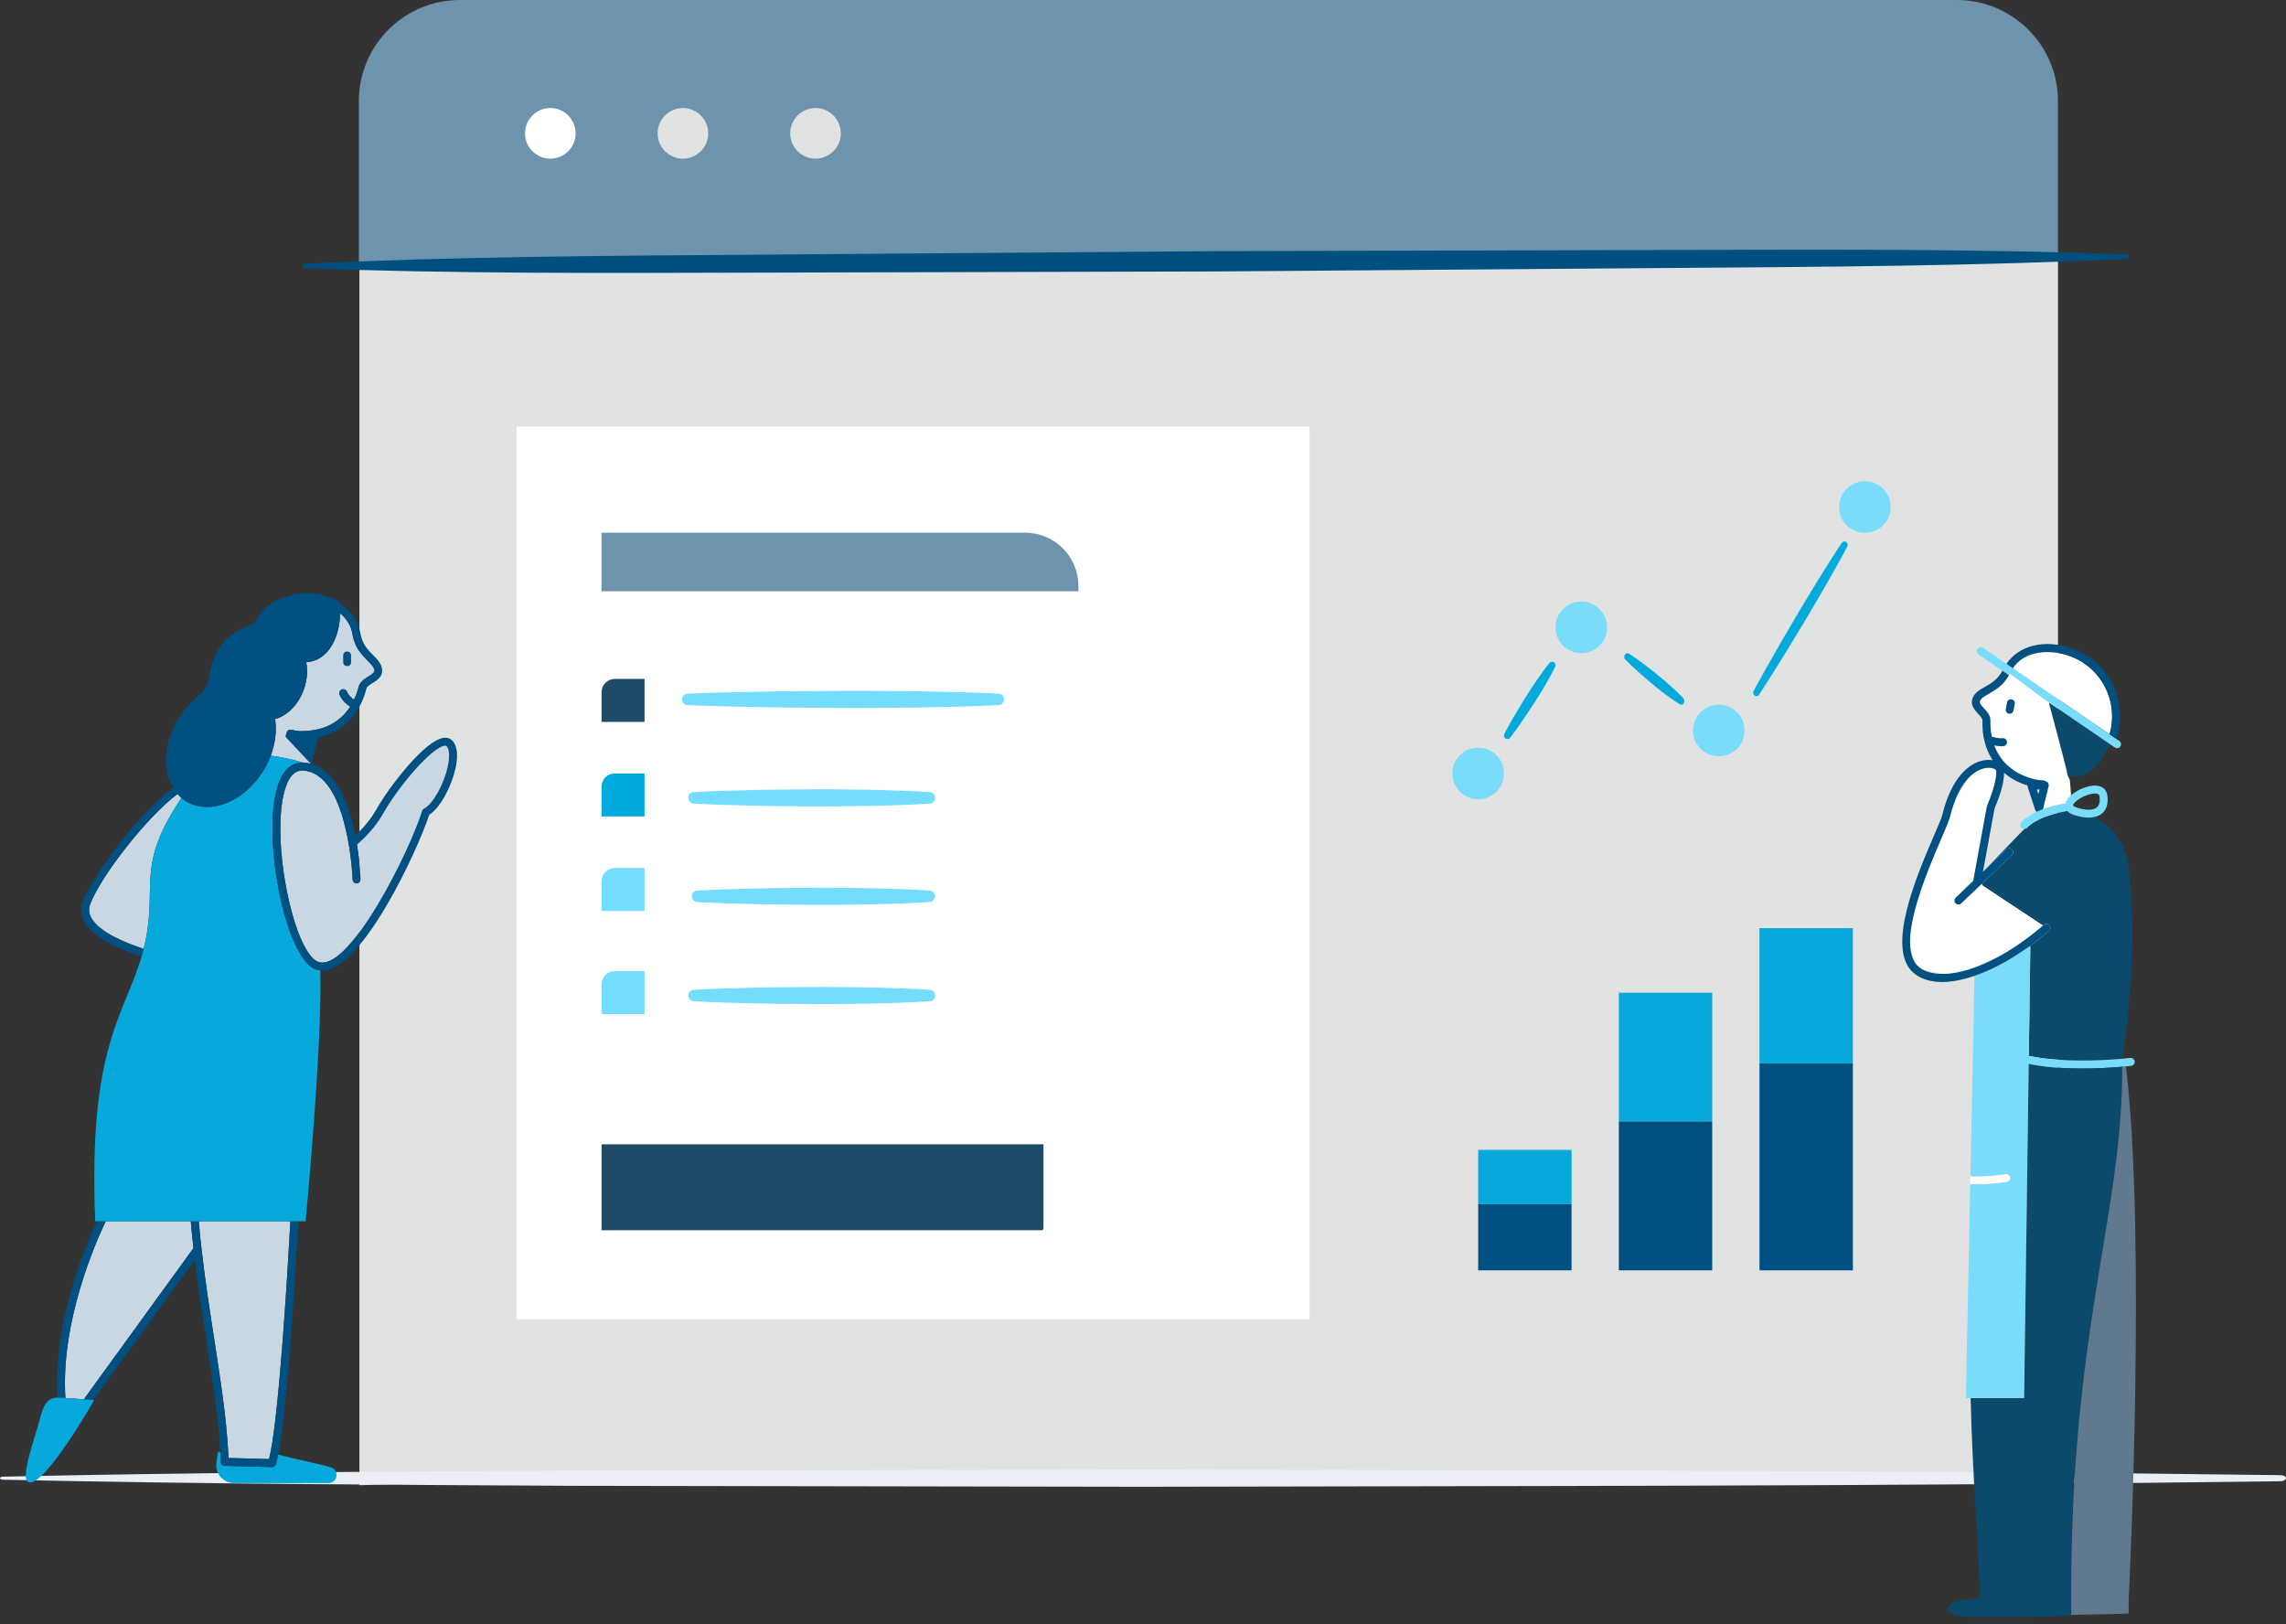 <?xml version="1.0" encoding="UTF-8"?>
<svg width="266px" height="189px" viewBox="0 0 266 189" version="1.1" xmlns="http://www.w3.org/2000/svg" xmlns:xlink="http://www.w3.org/1999/xlink">
    <rect x="0" y="0" width="266" height="189" fill="#333333" stroke="none"/>
    <!-- Generator: Sketch 53.2 (72643) - https://sketchapp.com -->
    <title>Illustration 1</title>
    <desc>Created with Sketch.</desc>
    <defs>
        <polygon id="path-1" points="253 158 253 160 2 160 2 158 253 158"></polygon>
    </defs>
    <g id="Flow" stroke="none" stroke-width="1" fill="none" fill-rule="evenodd">
        <g id="Landingpage" transform="translate(-1021, -182)">
            <g id="Tab-head" transform="translate(352, 83)">
                <g id="Illustration-1" transform="translate(669, 99)">
                    <g id="Group-2" transform="translate(-0, 0)">
                        <g id="Group-5">
                            <path d="M41.754,30.405 L41.754,19.218 L41.754,11.772 C41.754,5.27 47.025,0 53.526,0 L227.694,0 C234.196,0 239.467,5.27 239.467,11.772 L239.467,30.405 L41.754,30.405 Z" id="Fill-1" fill="#6E93AD"></path>
                            <polyline id="Fill-3" fill="#E1E2E2" points="41.822 172.819 41.822 30.405 239.468 30.405 239.468 171.909 91.507 171.226"></polyline>
                            <polygon id="Fill-18" fill="#07A8DC" points="172 140.119 182.866 140.119 182.866 133.796 172 133.796"></polygon>
                            <polygon id="Fill-20" fill="#07A8DC" points="188.368 130.489 199.234 130.489 199.234 115.515 188.368 115.515"></polygon>
                            <polygon id="Fill-21" fill="#07A8DC" points="204.736 123.741 215.602 123.741 215.602 108 204.736 108"></polygon>
                            <polygon id="Fill-22" fill="#005082" points="172 147.816 182.866 147.816 182.866 140.119 172 140.119"></polygon>
                            <polygon id="Fill-23" fill="#005082" points="188.368 147.816 199.234 147.816 199.234 130.49 188.368 130.49"></polygon>
                            <polygon id="Fill-24" fill="#005082" points="204.736 147.816 215.602 147.816 215.602 123.741 204.736 123.741"></polygon>
                            <path d="M214.841,63.073 C214.669,62.946 214.433,62.989 214.312,63.169 C213.384,64.557 212.5,65.975 211.614,67.39 C210.749,68.82 209.871,70.241 209.025,71.683 C208.184,73.13 207.32,74.559 206.5,76.018 C205.668,77.47 204.845,78.928 204.049,80.403 C203.954,80.581 204,80.811 204.163,80.929 C204.335,81.054 204.571,81.009 204.69,80.828 C205.605,79.431 206.493,78.016 207.371,76.596 C208.262,75.183 209.107,73.74 209.977,72.313 C210.842,70.884 211.674,69.432 212.519,67.989 C213.344,66.533 214.17,65.078 214.953,63.593 C215.045,63.418 214.999,63.191 214.841,63.073" id="Fill-25" fill="#00AADC"></path>
                            <path d="M195.453,81.948 C195.599,82.04 195.786,82.009 195.903,81.86 C196.041,81.685 196.031,81.414 195.879,81.255 C194.917,80.238 193.879,79.345 192.821,78.484 C191.761,77.627 190.684,76.797 189.553,76.056 C189.403,75.957 189.21,75.991 189.092,76.146 C188.957,76.323 188.972,76.594 189.126,76.75 C190.104,77.742 191.136,78.644 192.184,79.52 C193.235,80.392 194.306,81.232 195.453,81.948" id="Fill-26" fill="#00AADC"></path>
                            <path d="M180.853,77.094 C180.681,76.949 180.427,76.975 180.286,77.15 C179.773,77.787 179.306,78.455 178.838,79.121 C178.379,79.794 177.929,80.472 177.503,81.167 C177.082,81.864 176.634,82.545 176.234,83.257 C175.822,83.96 175.42,84.67 175.046,85.399 C174.958,85.571 174.998,85.788 175.153,85.912 C175.328,86.052 175.581,86.022 175.718,85.844 C176.218,85.198 176.688,84.533 177.149,83.862 C177.623,83.198 178.049,82.504 178.501,81.827 C178.948,81.146 179.371,80.45 179.786,79.748 C180.191,79.04 180.598,78.333 180.958,77.594 C181.04,77.426 181.001,77.217 180.853,77.094" id="Fill-27" fill="#00AADC"></path>
                            <path d="M218.856,56.644 C217.555,55.618 215.669,55.842 214.643,57.144 C213.618,58.445 213.842,60.332 215.144,61.356 C216.445,62.382 218.331,62.158 219.357,60.856 C220.382,59.555 220.158,57.669 218.856,56.644" id="Fill-28" fill="#78DCFA"></path>
                            <path d="M201.856,82.643 C200.555,81.618 198.669,81.843 197.643,83.143 C196.618,84.445 196.842,86.332 198.144,87.356 C199.445,88.382 201.331,88.158 202.357,86.856 C203.382,85.555 203.158,83.669 201.856,82.643" id="Fill-29" fill="#78DCFA"></path>
                            <path d="M181.644,71.144 C180.618,72.445 180.842,74.331 182.144,75.357 C183.445,76.382 185.332,76.158 186.356,74.856 C187.382,73.555 187.158,71.669 185.856,70.644 C184.555,69.618 182.669,69.842 181.644,71.144" id="Fill-30" fill="#78DCFA"></path>
                            <path d="M173.856,87.644 C172.555,86.618 170.669,86.842 169.643,88.144 C168.618,89.445 168.842,91.331 170.144,92.356 C171.445,93.382 173.331,93.158 174.356,91.856 C175.382,90.555 175.158,88.669 173.856,87.644" id="Fill-31" fill="#78DCFA"></path>
                            <mask id="mask-2" fill="white">
                                <use xlink:href="#path-1"></use>
                            </mask>
                            <g id="Clip-2"></g>
                            <path d="M0.314,171.823 C22.402,171.336 44.488,171.233 66.575,171.111 L132.837,171 C177.012,171.106 221.185,171.046 265.362,171.647 C265.724,171.651 266.008,171.813 266,172.009 C265.99,172.198 265.707,172.349 265.362,172.354 C221.185,172.954 177.012,172.893 132.837,173 L66.575,172.888 C44.488,172.766 22.402,172.663 0.314,172.176 C0.134,172.173 -0.006,172.091 0,171.992 C0.008,171.901 0.144,171.827 0.314,171.823" id="Fill-1" fill="#E9EFF4"></path>
                            <polyline id="Fill-7" fill="#FFFFFF" points="143.898 153.501 60.11 153.501 60.11 49.614 152.383 49.614 152.383 153.501"></polyline>
                            <path d="M121.148,143.152 L70,143.152 L70,133.152 L121.419,133.152 L121.419,142.946 C121.419,143.059 121.298,143.152 121.148,143.152" id="Fill-5" fill="#1E4B69"></path>
                            <path d="M66.98,15.515 C66.98,17.142 65.662,18.459 64.036,18.459 C62.41,18.459 61.091,17.142 61.091,15.515 C61.091,13.889 62.41,12.572 64.036,12.572 C65.662,12.572 66.98,13.889 66.98,15.515" id="Fill-9" fill="#FFFFFF"></path>
                            <path d="M82.408,15.515 C82.408,17.142 81.09,18.459 79.464,18.459 C77.838,18.459 76.519,17.142 76.519,15.515 C76.519,13.889 77.838,12.572 79.464,12.572 C81.09,12.572 82.408,13.889 82.408,15.515" id="Fill-11" fill="#E1E2E2"></path>
                            <path d="M97.838,15.515 C97.838,17.142 96.52,18.459 94.894,18.459 C93.268,18.459 91.949,17.142 91.949,15.515 C91.949,13.889 93.268,12.572 94.894,12.572 C96.52,12.572 97.838,13.889 97.838,15.515" id="Fill-13" fill="#E1E2E2"></path>
                            <path d="M247.693,29.862 L35.222,30.949" id="Fill-15" fill="#DDF8FF"></path>
                            <polygon id="Clip-18" points="247.694 31.758 247.694 29.054 35.221 29.054 35.221 31.758 247.694 31.758"></polygon>
                            <path d="M247.695,30.112 C229.993,30.962 212.286,31.047 194.581,31.18 L141.464,31.587 L88.344,31.723 C70.638,31.771 52.932,31.869 35.222,31.199 L35.221,30.699 C52.923,29.848 70.629,29.764 88.335,29.631 L141.452,29.224 L194.57,29.088 C212.276,29.04 229.982,28.944 247.691,29.612 L247.695,30.112 Z" id="Fill-17" fill="#004F81"></path>
                            <path d="M125.482,68.799 L69.991,68.799 L69.991,61.988 L119.298,61.988 C122.713,61.988 125.482,64.757 125.482,68.172 L125.482,68.799 Z" id="Fill-28" fill="#6E93AD"></path>
                            <path d="M79.99,80.715 C83.009,80.591 86.026,80.523 89.044,80.475 C92.062,80.402 95.08,80.422 98.098,80.392 C101.116,80.371 104.134,80.419 107.152,80.441 C110.17,80.503 113.187,80.564 116.206,80.715 C116.574,80.734 116.857,81.047 116.839,81.415 C116.821,81.76 116.543,82.03 116.206,82.048 C113.187,82.199 110.17,82.26 107.152,82.322 C104.134,82.344 101.116,82.392 98.098,82.371 C95.08,82.341 92.062,82.361 89.044,82.288 C86.026,82.24 83.009,82.172 79.99,82.048 C79.622,82.033 79.336,81.722 79.351,81.354 C79.365,81.005 79.648,80.73 79.99,80.715" id="Fill-30" fill="#74DCFC"></path>
                            <path d="M80.718,92.17 C83.008,92.046 85.297,91.979 87.586,91.93 C89.876,91.857 92.165,91.878 94.454,91.847 C96.744,91.827 99.033,91.874 101.323,91.896 C103.613,91.959 105.902,92.019 108.192,92.17 C108.56,92.194 108.838,92.513 108.814,92.881 C108.791,93.22 108.521,93.482 108.192,93.504 C105.902,93.655 103.613,93.715 101.323,93.777 C99.033,93.8 96.744,93.847 94.454,93.827 C92.165,93.796 89.876,93.817 87.586,93.744 C85.297,93.695 83.008,93.628 80.718,93.504 C80.35,93.483 80.068,93.169 80.088,92.801 C80.107,92.458 80.384,92.19 80.718,92.17" id="Fill-32" fill="#74DCFC"></path>
                            <path d="M75,84 L70,84 L70,80.529 C70,79.684 70.684,79 71.53,79 L75,79 L75,84 Z" id="Fill-22" fill="#1E4B69"></path>
                            <path d="M75,106 L70,106 L70,102.529 C70,101.684 70.684,101 71.529,101 L75,101 L75,106 Z" id="Fill-24" fill="#74DCFC"></path>
                            <path d="M75,118 L70,118 L70,114.529 C70,113.684 70.684,113 71.529,113 L75,113 L75,118 Z" id="Fill-24-Copy" fill="#74DCFC"></path>
                            <path d="M75,95 L70,95 L70,91.529 C70,90.684 70.685,90 71.53,90 L75,90 L75,95 Z" id="Fill-26" fill="#00A9DE"></path>
                            <path d="M80.718,115.17 C83.008,115.046 85.297,114.979 87.586,114.93 C89.876,114.857 92.165,114.878 94.454,114.847 C96.744,114.827 99.033,114.874 101.323,114.896 C103.613,114.959 105.902,115.019 108.192,115.17 C108.56,115.194 108.838,115.513 108.814,115.881 C108.791,116.22 108.521,116.482 108.192,116.504 C105.902,116.655 103.613,116.715 101.323,116.777 C99.033,116.8 96.744,116.847 94.454,116.827 C92.165,116.796 89.876,116.817 87.586,116.744 C85.297,116.695 83.008,116.628 80.718,116.504 C80.35,116.483 80.068,116.169 80.088,115.801 C80.107,115.458 80.384,115.19 80.718,115.17" id="Fill-32" fill="#74DCFC"></path>
                            <path d="M81.131,103.626 C83.385,103.501 85.639,103.434 87.893,103.385 C90.147,103.313 92.401,103.333 94.655,103.303 C96.909,103.282 99.163,103.33 101.417,103.352 C103.671,103.414 105.925,103.474 108.179,103.626 C108.547,103.65 108.825,103.969 108.8,104.337 C108.777,104.675 108.507,104.938 108.179,104.959 C105.925,105.11 103.671,105.171 101.417,105.233 C99.163,105.255 96.909,105.303 94.655,105.282 C92.401,105.252 90.147,105.272 87.893,105.199 C85.639,105.151 83.385,105.083 81.131,104.959 C80.763,104.938 80.482,104.624 80.501,104.256 C80.521,103.913 80.797,103.646 81.131,103.626" id="Fill-34" fill="#74DCFC"></path>
                            <path d="M38.518,170.747 C37.402,170.38 33.961,169.702 32.369,169.249 C32.276,169.707 32.182,170.094 32.088,170.387 C32.026,170.579 31.848,170.708 31.648,170.708 L31.636,170.708 L26.132,170.563 C25.888,170.557 25.69,170.36 25.682,170.114 C25.67,169.731 25.648,169.34 25.627,168.948 L25.359,168.94 L25.181,170.188 C25.002,171.443 25.974,172.566 27.24,172.566 L38.226,172.566 C39.288,172.566 39.526,171.078 38.518,170.747" id="Fill-67" fill="#07A8DC"></path>
                            <path d="M20.652,92.39 C17.139,94.999 11.744,101.92 10.5,105.193 C10.295,105.732 10.33,106.247 10.607,106.768 C11.518,108.479 14.631,109.729 16.713,110.4 C18.515,103.251 15.63,101.191 20.858,93.232 C20.944,93.101 21.033,92.98 21.12,92.852 C20.952,92.71 20.797,92.554 20.652,92.39" id="Fill-69" fill="#C8D7E1"></path>
                            <path d="M7.611,162.67 L9.757,162.822 L22.509,145.232 C22.393,144.194 22.287,143.155 22.2,142.11 L12.303,142.11 C11.167,144.477 7.025,153.806 7.611,162.67" id="Fill-71" fill="#C8D7E1"></path>
                            <path d="M12.303,142.11 L11.788,142.11 L11.281,142.11 C9.912,145.052 6.15,154.018 6.683,162.626 C6.803,162.624 6.919,162.617 7.057,162.631 L7.146,162.637 L7.611,162.67 C7.025,153.806 11.167,144.477 12.303,142.11" id="Fill-73" fill="#005082"></path>
                            <path d="M25.914,142.11 L25.343,142.11 L24.772,142.11 L23.128,142.11 C23.184,142.782 23.245,143.453 23.314,144.122 C23.338,144.349 23.366,144.576 23.391,144.804 C23.415,145.031 23.442,145.258 23.468,145.484 C23.865,148.952 24.392,152.378 24.914,155.738 C25.646,160.459 26.337,164.934 26.553,168.972 C26.565,169.197 26.581,169.427 26.591,169.65 L31.303,169.774 C31.355,169.579 31.406,169.348 31.458,169.1 C32.498,164.041 33.438,148.489 33.79,142.11 L25.914,142.11 Z" id="Fill-75" fill="#C8D7E1"></path>
                            <path d="M34.254,142.11 L33.791,142.11 C33.438,148.489 32.498,164.041 31.457,169.1 C31.406,169.348 31.355,169.579 31.304,169.774 L26.591,169.65 C26.582,169.427 26.565,169.197 26.553,168.972 C26.337,164.934 25.647,160.459 24.914,155.738 C24.392,152.378 23.865,148.952 23.468,145.484 C23.441,145.258 23.416,145.031 23.391,144.804 C23.366,144.576 23.338,144.349 23.314,144.122 C23.245,143.453 23.185,142.782 23.128,142.11 L22.667,142.11 L22.2,142.11 C22.287,143.155 22.394,144.195 22.509,145.232 L9.758,162.822 L10.301,162.86 L10.844,162.899 L22.663,146.595 C23.046,149.734 23.527,152.834 24,155.881 C24.726,160.548 25.409,164.975 25.627,168.948 C25.649,169.34 25.671,169.731 25.683,170.115 C25.69,170.36 25.888,170.557 26.132,170.563 L31.636,170.708 L31.648,170.708 C31.848,170.708 32.026,170.579 32.088,170.387 C32.182,170.094 32.276,169.707 32.369,169.248 C33.44,163.947 34.37,148.459 34.718,142.11 L34.254,142.11 Z" id="Fill-77" fill="#005082"></path>
                            <path d="M40.351,77.502 L40.436,77.502 C40.664,77.502 40.849,77.317 40.849,77.088 L40.849,76.23 C40.849,76.003 40.664,75.818 40.436,75.818 L40.351,75.818 C40.123,75.818 39.938,76.003 39.938,76.23 L39.938,77.088 C39.938,77.317 40.123,77.502 40.351,77.502" id="Fill-79" fill="#005082"></path>
                            <path d="M10.844,162.899 L10.301,162.86 L9.757,162.822 L7.611,162.67 L7.147,162.637 L7.057,162.631 C6.919,162.617 6.803,162.623 6.683,162.626 C5.376,162.657 5.036,163.643 4.649,165.097 C4.044,167.377 2.224,172.237 3.372,172.487 C5.28,172.903 10.963,162.907 10.963,162.907 L10.844,162.899 Z" id="Fill-81" fill="#07A8DC"></path>
                            <path d="M51.997,86.848 C51.961,86.802 51.91,86.76 51.769,86.769 C50.341,86.879 46.474,91.339 44.63,94.588 C43.311,96.911 41.62,98.178 41.53,98.245 C41.886,100.397 41.952,102.112 41.959,102.304 C41.968,102.559 41.767,102.773 41.512,102.781 C41.27,102.808 41.044,102.59 41.036,102.335 C41.031,102.219 40.614,91.635 36.317,89.896 C36.17,89.836 36.018,89.787 35.861,89.749 C35.663,89.7 35.46,89.664 35.247,89.653 C35.219,89.652 35.191,89.651 35.163,89.651 C33.823,89.651 33.203,91.331 32.913,92.88 C32.892,92.987 32.869,93.094 32.853,93.199 C31.81,99.643 34.449,111.216 37.131,111.963 C37.163,111.972 37.196,111.971 37.229,111.978 C40.844,112.711 47.637,99.115 49.118,94.352 C49.155,94.232 49.24,94.132 49.353,94.075 C50.35,93.575 51.632,91.308 52.095,89.223 C52.34,88.122 52.303,87.235 51.997,86.848" id="Fill-83" fill="#C8D7E1"></path>
                            <path d="M40.849,77.088 C40.849,77.316 40.664,77.501 40.436,77.501 L40.351,77.501 C40.123,77.501 39.938,77.316 39.938,77.088 L39.938,76.231 C39.938,76.003 40.123,75.818 40.351,75.818 L40.436,75.818 C40.664,75.818 40.849,76.003 40.849,76.231 L40.849,77.088 Z M42.78,76.904 C42.147,76.266 41.281,75.393 41.023,73.828 C40.851,72.783 40.316,71.973 39.579,71.375 C39.517,74.178 38.222,76.887 35.629,77.062 C35.747,77.616 35.761,78.217 35.689,78.823 C35.533,80.129 34.955,81.457 34.022,82.423 C33.469,82.997 32.795,83.445 32.007,83.676 C32.214,84.99 32.046,86.472 31.497,87.932 C32.633,88.069 33.885,88.332 35.272,88.729 C35.279,88.729 35.286,88.729 35.293,88.729 C35.362,88.732 35.459,88.747 35.563,88.764 C35.685,88.778 35.811,88.786 35.929,88.81 C36.024,88.83 36.113,88.861 36.205,88.887 L35.943,88.609 L33.245,85.736 L33.296,85.42 C33.305,85.394 33.33,85.382 33.343,85.358 C33.343,85.32 33.34,85.281 33.35,85.241 C33.407,85.022 33.614,84.889 33.831,84.906 C33.859,84.909 33.886,84.903 33.914,84.912 C34.624,85.098 34.969,85.089 35.749,85.051 C35.906,85.044 36.053,85.012 36.207,84.995 C38.148,84.777 39.729,83.798 40.747,82.226 C40.348,81.972 39.808,81.527 39.514,80.84 C39.413,80.606 39.521,80.334 39.756,80.233 C39.989,80.131 40.262,80.241 40.363,80.477 C40.553,80.922 40.913,81.227 41.194,81.414 C41.416,80.94 41.611,80.44 41.743,79.89 C41.884,79.301 42.401,78.981 42.857,78.701 C43.293,78.432 43.557,78.252 43.545,78.021 C43.528,77.675 43.244,77.371 42.78,76.904 L42.78,76.904 Z" id="Fill-85" fill="#C8D7E1"></path>
                            <path d="M37.267,112.905 C37.139,112.893 37.009,112.889 36.884,112.853 C33.518,111.918 30.881,99.593 31.94,93.052 C31.95,92.992 31.962,92.938 31.972,92.88 C32.586,89.374 34.091,88.679 35.272,88.729 C33.885,88.332 32.633,88.069 31.497,87.932 C31.274,88.526 30.993,89.117 30.639,89.691 C30.285,90.265 29.883,90.781 29.453,91.25 C27.401,93.475 24.626,94.431 22.422,93.608 C22.155,93.508 21.893,93.39 21.645,93.237 C21.458,93.122 21.285,92.992 21.119,92.852 C21.033,92.98 20.945,93.101 20.858,93.232 C15.631,101.191 18.515,103.25 16.712,110.4 C16.692,110.48 16.679,110.554 16.658,110.636 C16.638,110.708 16.617,110.777 16.598,110.85 C16.557,110.999 16.517,111.151 16.474,111.297 C14.456,118.193 10.24,121.793 11.081,142.11 L11.281,142.11 L11.788,142.11 L12.303,142.11 L22.199,142.11 L22.667,142.11 L23.128,142.11 L24.772,142.11 L25.343,142.11 L25.914,142.11 L33.791,142.11 L34.253,142.11 L34.717,142.11 L35.558,142.11 C35.558,142.11 37.521,121.639 37.267,112.905" id="Fill-87" fill="#07A8DC"></path>
                            <path d="M52.095,89.223 C51.632,91.308 50.351,93.575 49.352,94.076 C49.24,94.132 49.155,94.232 49.117,94.351 C47.637,99.114 40.845,112.71 37.229,111.977 C37.196,111.971 37.162,111.972 37.131,111.963 C34.449,111.217 31.809,99.643 32.852,93.199 C32.87,93.094 32.892,92.987 32.912,92.881 C33.203,91.33 33.822,89.651 35.164,89.651 C35.191,89.651 35.218,89.652 35.247,89.654 C35.46,89.665 35.663,89.701 35.861,89.749 C36.018,89.787 36.17,89.836 36.317,89.896 C40.615,91.634 41.032,102.22 41.035,102.335 C41.044,102.59 41.27,102.808 41.513,102.781 C41.768,102.773 41.967,102.559 41.958,102.303 C41.952,102.112 41.885,100.396 41.529,98.245 C41.62,98.179 43.312,96.911 44.63,94.587 C46.474,91.338 50.342,86.878 51.77,86.769 C51.909,86.76 51.96,86.802 51.997,86.849 C52.303,87.235 52.339,88.123 52.095,89.223 M52.722,86.274 C52.474,85.961 52.122,85.813 51.699,85.847 C49.554,86.01 45.374,91.405 43.827,94.13 C42.953,95.669 41.886,96.722 41.34,97.203 C40.656,93.786 39.226,89.776 36.272,88.906 L36.985,85.827 C39.091,85.41 40.769,84.156 41.8,82.279 C41.817,82.249 41.83,82.215 41.846,82.185 C42.183,81.554 42.46,80.867 42.642,80.105 C42.694,79.888 43.023,79.684 43.341,79.488 C43.86,79.168 44.506,78.77 44.468,77.977 C44.434,77.258 43.949,76.769 43.435,76.252 C42.83,75.641 42.144,74.951 41.934,73.677 C41.695,72.216 40.818,71.016 39.534,70.216 C39.527,70.154 39.525,70.09 39.517,70.028 C39.517,70.028 36.813,68.384 33.917,69.254 C32.157,69.783 30.893,70.148 29.492,72.637 C27.951,73.033 26.473,73.997 25.613,75.249 C24.994,76.151 24.538,77.415 24.34,78.721 C24.197,79.664 23.701,80.5 22.96,81.1 C22.142,81.761 21.394,82.6 20.78,83.596 C19.061,86.384 18.89,89.563 20.125,91.657 C16.125,94.575 10.744,101.95 9.636,104.864 C9.335,105.656 9.387,106.443 9.792,107.203 C10.86,109.209 14.26,110.585 16.473,111.297 C16.517,111.151 16.558,111 16.598,110.849 C16.618,110.777 16.639,110.708 16.658,110.636 C16.68,110.553 16.692,110.48 16.713,110.4 C14.632,109.729 11.518,108.478 10.607,106.768 C10.33,106.247 10.294,105.732 10.5,105.192 C11.745,101.92 17.139,94.999 20.652,92.389 C20.797,92.555 20.952,92.71 21.12,92.852 C21.284,92.992 21.458,93.122 21.645,93.237 C21.893,93.39 22.155,93.508 22.422,93.608 C24.627,94.431 27.401,93.475 29.452,91.249 C29.883,90.782 30.286,90.265 30.64,89.691 C30.993,89.117 31.273,88.526 31.497,87.932 C32.046,86.472 32.214,84.99 32.007,83.675 C32.795,83.445 33.469,82.997 34.022,82.423 C34.955,81.457 35.533,80.128 35.689,78.824 C35.761,78.217 35.747,77.617 35.629,77.062 C38.223,76.888 39.516,74.179 39.579,71.375 C40.315,71.972 40.851,72.783 41.023,73.827 C41.28,75.394 42.147,76.267 42.78,76.904 C43.243,77.371 43.529,77.675 43.545,78.021 C43.557,78.252 43.293,78.432 42.856,78.701 C42.401,78.982 41.884,79.3 41.743,79.89 C41.612,80.44 41.417,80.94 41.193,81.413 C40.912,81.227 40.553,80.921 40.363,80.476 C40.262,80.24 39.989,80.13 39.757,80.233 C39.522,80.334 39.413,80.606 39.514,80.84 C39.807,81.527 40.348,81.972 40.747,82.227 C39.73,83.797 38.147,84.776 36.206,84.995 C36.053,85.012 35.907,85.044 35.75,85.052 C34.969,85.09 34.624,85.097 33.914,84.911 C33.886,84.904 33.859,84.909 33.832,84.906 C33.614,84.889 33.407,85.021 33.35,85.241 C33.337,85.264 33.305,85.393 33.296,85.419 L33.245,85.736 L35.944,88.609 L36.204,88.887 C36.113,88.861 36.024,88.829 35.929,88.81 C35.812,88.786 35.686,88.778 35.563,88.764 C35.472,88.753 35.387,88.734 35.293,88.729 C35.286,88.728 35.278,88.729 35.272,88.729 C34.091,88.679 32.585,89.374 31.973,92.881 C31.962,92.939 31.951,92.992 31.94,93.052 C30.882,99.593 33.518,111.918 36.884,112.853 C37.009,112.889 37.139,112.893 37.268,112.905 C37.336,112.912 37.403,112.933 37.473,112.933 C42.117,112.932 48.581,98.996 49.943,94.803 C51.28,93.974 52.553,91.424 52.997,89.424 C53.219,88.426 53.35,87.07 52.722,86.274" id="Fill-89" fill="#005082"></path>
                            <path d="M240.839,185.911 L240.839,185.878 L240.839,185.911 Z" id="Fill-1" fill="#07A8DC"></path>
                            <path d="M245.138,86.333 L238.456,81.771 C237.582,84.399 237.822,88.244 239.962,89.782 C240.194,89.95 240.442,90.098 240.72,90.206 C243.024,91.099 244.813,88.029 245.509,86.587 L245.138,86.333 Z" id="Fill-33" fill="#0C4A6C"></path>
                            <path d="M247.725,101.11 C247.442,98.461 245.908,96.288 243.804,95.042 C243.571,95.104 243.319,95.141 243.041,95.141 C242.519,95.141 241.926,95.032 241.278,94.812 C240.912,94.687 240.68,94.52 240.533,94.347 C240.478,94.382 240.417,94.408 240.35,94.417 C240.319,94.421 237.311,94.85 235.855,96.308 C235.777,96.386 235.677,96.424 235.574,96.434 L233.222,98.868 L231.147,101.044 L233.48,98.82 C233.664,98.646 233.957,98.652 234.133,98.837 C234.309,99.022 234.302,99.315 234.117,99.491 L230.604,102.839 L230.721,103.067 L237.722,107.697 C237.755,107.668 237.788,107.643 237.821,107.614 C238.014,107.446 238.306,107.468 238.473,107.661 C238.64,107.854 238.62,108.147 238.427,108.313 C237.56,109.062 236.685,109.727 235.812,110.343 L236.25,110.129 L236.075,122.858 C236.302,122.907 236.531,122.953 236.764,122.993 C236.77,122.994 236.776,122.995 236.782,122.996 C240.116,123.573 244.069,123.411 246.241,123.249 L246.243,123.249 C246.505,123.23 246.742,123.21 246.949,123.192 C247.108,122.246 248.843,111.601 247.725,101.11" id="Fill-35" fill="#0C4A6C"></path>
                            <path d="M237.818,94.114 L237.814,94.118 C237.819,94.116 237.824,94.114 237.83,94.112 C237.825,94.113 237.822,94.113 237.818,94.114" id="Fill-37" fill="#07A8DC"></path>
                            <path d="M240.687,76.281 C238.432,75.525 235.557,75.708 234.215,77.757 L245.47,85.441 C246.581,81.619 244.489,77.555 240.687,76.281" id="Fill-41" fill="#FFFFFF"></path>
                            <path d="M233.374,136.62 C232.147,136.802 231.051,136.882 230.066,136.879 C229.797,136.878 229.53,136.876 229.28,136.862 L229.261,137.782 C229.507,137.796 229.754,137.81 230.017,137.812 C230.045,137.812 230.069,137.814 230.096,137.814 C231.118,137.814 232.259,137.721 233.509,137.534 C233.763,137.497 233.936,137.261 233.898,137.01 C233.861,136.757 233.625,136.581 233.374,136.62" id="Fill-45" fill="#FFFFFF"></path>
                            <path d="M247.873,123.1 C247.856,123.102 247.518,123.142 246.949,123.192 C246.742,123.21 246.505,123.23 246.242,123.249 L246.24,123.249 C244.069,123.411 240.116,123.573 236.782,122.996 C236.776,122.995 236.769,122.994 236.765,122.993 C236.531,122.953 236.302,122.907 236.074,122.858 L236.25,110.128 L235.812,110.343 C234.175,111.5 232.552,112.414 231.007,113.067 C230.583,113.247 230.166,113.408 229.757,113.548 L229.28,136.861 C229.53,136.877 229.797,136.879 230.066,136.88 C231.051,136.882 232.147,136.803 233.375,136.62 C233.624,136.581 233.862,136.758 233.899,137.009 C233.936,137.262 233.763,137.498 233.51,137.535 C232.26,137.722 231.118,137.814 230.096,137.814 C230.069,137.814 230.044,137.811 230.017,137.811 C229.754,137.81 229.507,137.796 229.261,137.782 L228.752,162.684 L229.305,162.684 L235.529,162.684 L236.062,123.796 C238.055,124.203 240.279,124.335 242.268,124.335 C244.001,124.335 245.549,124.24 246.599,124.154 C246.633,124.151 246.664,124.148 246.697,124.145 C246.78,124.138 246.863,124.131 246.939,124.124 C246.974,124.121 247.007,124.118 247.04,124.116 C247.162,124.104 247.277,124.093 247.377,124.082 C247.717,124.049 247.933,124.024 247.985,124.018 C248.238,123.987 248.419,123.757 248.388,123.503 C248.357,123.25 248.123,123.062 247.873,123.1" id="Fill-47" fill="#78DCFA"></path>
                            <path d="M232.999,78.045 L233.384,78.308 L233.766,78.568 L238.456,81.771 L245.138,86.333 L245.51,86.586 L246.082,86.979 C246.162,87.032 246.252,87.059 246.342,87.059 C246.49,87.059 246.635,86.989 246.724,86.856 C246.868,86.645 246.813,86.358 246.603,86.214 L246.275,85.99 L245.873,85.716 L245.47,85.441 L234.215,77.757 L233.855,77.51 L233.471,77.249 L230.743,75.386 C230.534,75.243 230.246,75.295 230.101,75.507 C229.958,75.718 230.012,76.005 230.223,76.15 L232.999,78.045 Z" id="Fill-51" fill="#78DCFA"></path>
                            <path d="M245.47,85.441 L245.873,85.715 L246.275,85.99 C247.72,81.612 245.35,76.868 240.98,75.404 C237.848,74.353 234.889,75.125 233.471,77.249 L233.855,77.51 L234.215,77.756 C235.557,75.708 238.432,75.525 240.687,76.281 C244.489,77.556 246.58,81.619 245.47,85.441" id="Fill-53" fill="#005082"></path>
                            <polygon id="Clip-59" points="226.627 123.796 246.941 123.796 246.941 188.17 226.627 188.17"></polygon>
                            <path d="M246.697,124.145 C246.665,124.148 246.633,124.151 246.6,124.154 C245.549,124.24 244.001,124.335 242.268,124.335 C240.28,124.335 238.055,124.203 236.062,123.796 L235.529,162.684 L229.306,162.684 C229.405,167.184 229.643,171.512 229.865,175.313 C229.884,175.612 229.901,175.911 229.918,176.204 C230.161,180.312 230.371,183.73 230.339,185.945 C229.039,186.082 228.03,186.226 227.648,186.363 C226.303,186.844 226.206,187.613 227.84,187.999 C229.475,188.384 241.008,187.999 241.008,187.999 L241.008,187.91 L241.008,187.571 L241.008,187.231 L241.008,186.558 L241.008,186.218 C241.008,186.113 241.009,186.013 241.009,185.909 L241.009,185.879 C241.009,185.774 241.009,185.673 241.009,185.571 C241.009,185.455 241.009,185.344 241.009,185.23 C241.009,181.973 241.078,178.922 241.197,176.032 C241.205,175.85 241.212,175.665 241.219,175.485 C242.228,152.504 246.576,140.373 246.921,126.201 C246.937,125.513 246.943,124.821 246.94,124.125 C246.863,124.131 246.781,124.138 246.697,124.145" id="Fill-58" fill="#0C4A6C"></path>
                            <path d="M247.377,124.083 C247.276,124.094 247.163,124.103 247.04,124.115 C247.007,124.118 246.974,124.122 246.939,124.124 C246.942,124.822 246.936,125.514 246.921,126.2 C246.576,140.373 242.228,152.505 241.219,175.485 C241.211,175.666 241.205,175.85 241.197,176.031 C241.078,178.921 241.008,181.973 241.009,185.231 C241.009,185.345 241.008,185.456 241.009,185.57 C241.009,185.673 241.008,185.775 241.008,185.878 L241.008,185.909 C241.008,186.013 241.007,186.113 241.007,186.218 L241.007,186.558 L241.007,187.232 L241.007,187.571 L241.007,187.91 C244.118,187.867 247.123,187.769 247.363,187.76 L247.691,187.749 L247.691,186.199 C247.757,184.873 249.753,144.069 247.377,124.083" id="Fill-61" fill="#61798E"></path>
                            <path d="M232.163,89.083 L229.571,89.631 L227.02,93.925 L225.025,99.373 C223.992,101.875 223.292,103.748 222.924,104.992 C222.556,106.236 222.282,107.661 222.101,109.267 L222.924,112.691 L227.435,113.573 L234.444,110.479 L237.721,107.696 L230.511,102.927 L227.907,104.992 L227.568,104.453 L230.261,101.65 L232.553,89.969 L232.163,89.083 Z" id="Path-2" fill="#FFFFFF"></path>
                            <path d="M233.104,78.757 L230.021,81.182 L231.336,83.947 L232.076,87.945 L233.386,89.083 C234.891,90.312 235.65,90.814 235.663,90.586 C235.665,90.542 236.308,91.381 237.982,91.859 C238.084,91.888 237.601,94.195 237.721,94.22 C238.233,94.326 239.623,94.298 240.321,93.925 C240.839,93.649 240.695,94.017 240.709,93.277 C240.719,92.745 240.953,93.032 240.982,92.426 C240.987,92.323 240.846,90.852 240.846,90.772 C240.846,90.712 240.606,90.301 240.579,90.15 C240.461,89.497 239.739,86.704 238.413,81.771 L233.915,78.422 L233.104,78.757 Z" id="Path-3" fill="#FFFFFF"></path>
                            <path d="M243.996,93.944 C243.564,94.315 242.677,94.311 241.576,93.936 C241.36,93.863 241.21,93.765 241.22,93.702 C241.294,93.251 242.72,92.335 243.765,92.333 L243.767,92.333 C244.236,92.333 244.268,92.525 244.284,92.617 C244.389,93.246 244.292,93.692 243.996,93.944 M243.767,91.408 L243.763,91.408 C242.483,91.41 240.548,92.46 240.325,93.506 C240.292,93.504 240.258,93.495 240.224,93.5 C240.147,93.511 239.058,93.666 237.829,94.112 C237.824,94.114 237.818,94.116 237.815,94.118 C237.784,94.129 237.754,94.14 237.723,94.152 C237.477,94.244 237.229,94.347 236.98,94.464 C236.333,94.766 235.701,95.155 235.202,95.654 C235.022,95.834 235.022,96.126 235.202,96.308 C235.292,96.397 235.411,96.443 235.529,96.443 C235.545,96.443 235.559,96.435 235.574,96.434 C235.677,96.424 235.778,96.386 235.855,96.308 C237.311,94.85 240.319,94.421 240.35,94.417 C240.417,94.407 240.478,94.382 240.533,94.347 C240.68,94.521 240.912,94.687 241.278,94.812 C241.926,95.032 242.519,95.141 243.041,95.141 C243.319,95.141 243.571,95.104 243.804,95.042 C244.109,94.962 244.378,94.834 244.595,94.649 C244.98,94.32 245.399,93.674 245.195,92.464 C245.084,91.802 244.551,91.408 243.767,91.408" id="Fill-49" fill="#78DCFA"></path>
                            <path d="M237.194,92.426 L237.014,91.878 L237.333,91.859 L237.194,92.426 Z M237.822,107.614 C237.789,107.643 237.754,107.668 237.721,107.696 C236.589,108.669 235.479,109.502 234.403,110.208 C229.336,113.54 225.079,114.015 223.281,112.516 C220.466,110.164 224.155,101.612 225.928,97.501 C226.429,96.339 226.791,95.5 226.894,95.078 C227.904,90.94 229.665,89.791 230.624,89.475 C231.405,89.218 232.007,89.386 232.205,89.551 C232.474,89.8 232.098,91.7 231.21,93.776 C231.197,93.808 231.187,93.841 231.181,93.875 L229.598,102.519 L227.568,104.453 C227.384,104.63 227.376,104.922 227.552,105.108 C227.643,105.203 227.765,105.251 227.887,105.251 C228.002,105.251 228.116,105.209 228.206,105.124 L230.511,102.927 L230.603,102.839 L234.117,99.491 C234.302,99.315 234.309,99.022 234.134,98.837 C233.956,98.651 233.664,98.646 233.48,98.821 L231.147,101.044 L230.737,101.434 L232.081,94.092 C232.498,93.112 233.223,91.202 233.186,89.919 C233.887,90.51 234.706,90.993 235.664,91.313 C235.762,91.346 235.843,91.371 235.932,91.4 C235.924,91.466 235.928,91.533 235.949,91.598 L236.822,94.247 C236.852,94.336 236.909,94.409 236.981,94.463 C237.229,94.347 237.478,94.244 237.723,94.152 L238.38,91.47 C238.415,91.327 238.38,91.176 238.287,91.063 C238.254,91.025 238.212,91.002 238.17,90.976 C238.133,90.954 238.097,90.937 238.056,90.925 C237.975,90.85 237.87,90.8 237.753,90.798 C237.023,90.784 236.695,90.683 235.956,90.436 C234.052,89.799 232.711,88.479 232.057,86.739 C232.269,86.786 232.535,86.829 232.841,86.829 C232.932,86.829 233.024,86.825 233.119,86.818 C233.373,86.796 233.562,86.571 233.54,86.316 C233.517,86.062 233.285,85.871 233.04,85.896 C232.453,85.946 231.957,85.756 231.954,85.754 C231.893,85.73 231.829,85.721 231.768,85.723 C231.647,85.137 231.582,84.524 231.608,83.869 C231.632,83.266 231.222,82.821 230.861,82.428 C230.516,82.053 230.311,81.809 230.384,81.593 C230.493,81.266 230.848,81.052 231.418,80.731 C232.136,80.325 233.095,79.773 233.766,78.568 L233.384,78.308 L232.999,78.046 C232.455,79.074 231.667,79.528 230.965,79.925 C230.332,80.282 229.736,80.619 229.508,81.299 C229.257,82.051 229.769,82.608 230.18,83.055 C230.433,83.329 230.693,83.612 230.684,83.833 C230.614,85.606 231.036,87.182 231.868,88.457 C231.429,88.385 230.902,88.409 230.335,88.596 C229.194,88.973 227.112,90.287 225.997,94.859 C225.912,95.204 225.545,96.056 225.079,97.135 C223.075,101.782 219.343,110.431 222.689,113.226 C223.531,113.929 224.667,114.266 226.004,114.266 C227.129,114.266 228.404,114.007 229.756,113.548 C230.166,113.408 230.583,113.246 231.007,113.067 C232.553,112.414 234.174,111.5 235.812,110.343 C236.685,109.727 237.56,109.062 238.426,108.313 C238.619,108.147 238.639,107.854 238.473,107.66 C238.306,107.467 238.014,107.447 237.822,107.614 L237.822,107.614 Z" id="Fill-63" fill="#005082"></path>
                            <path d="M233.392,82.543 C233.351,82.768 233.5,82.983 233.723,83.025 L233.804,83.039 C234.027,83.08 234.243,82.931 234.284,82.707 L234.437,81.871 C234.479,81.647 234.331,81.432 234.106,81.39 L234.027,81.375 C233.802,81.335 233.587,81.483 233.546,81.707 L233.392,82.543 Z" id="Fill-65" fill="#005082"></path>
                        </g>
                    </g>
                    <g id="Group" transform="translate(172, 100)"></g>
                    <g id="Page-1" transform="translate(0, 163)"></g>
                    <g id="Group-19" transform="translate(35, 20.744)"></g>
                </g>
            </g>
        </g>
    </g>
</svg>